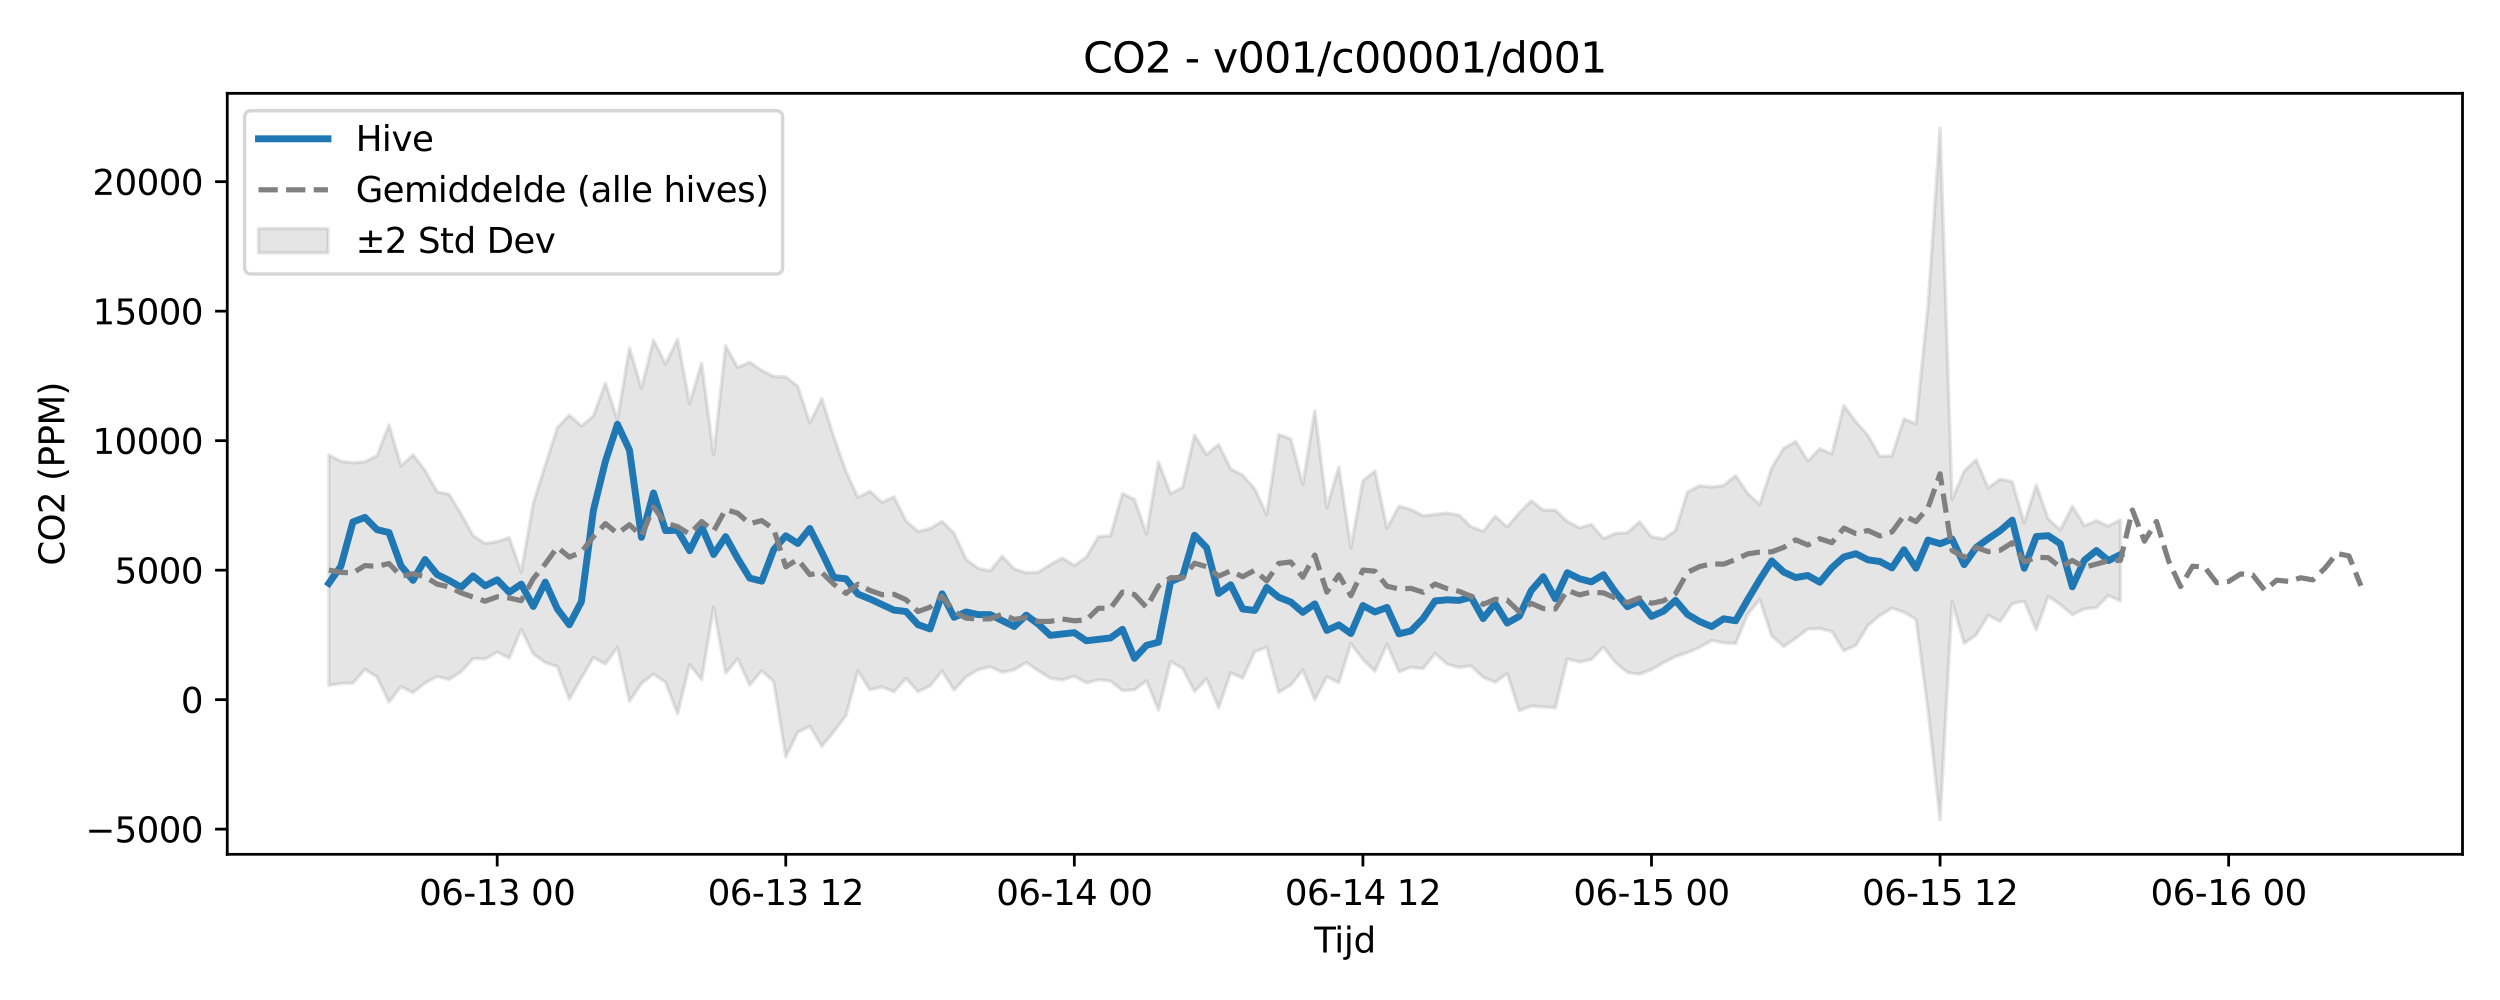 <?xml version="1.0" encoding="utf-8" standalone="no"?>
<!DOCTYPE svg PUBLIC "-//W3C//DTD SVG 1.1//EN"
  "http://www.w3.org/Graphics/SVG/1.1/DTD/svg11.dtd">
<svg xmlns:xlink="http://www.w3.org/1999/xlink" width="720pt" height="288pt" viewBox="0 0 720 288" xmlns="http://www.w3.org/2000/svg" version="1.1">
 <defs>
  <style type="text/css">*{stroke-linejoin: round; stroke-linecap: butt}</style>
 </defs>
 <g id="figure_1">
  <g id="patch_1">
   <path d="M 0 288 
L 720 288 
L 720 0 
L 0 0 
z
" style="fill: #ffffff"/>
  </g>
  <g id="axes_1">
   <g id="patch_2">
    <path d="M 65.45 246.04 
L 709.2 246.04 
L 709.2 26.88 
L 65.45 26.88 
z
" style="fill: #ffffff"/>
   </g>
   <g id="FillBetweenPolyCollection_1">
    <defs>
     <path id="m4237c2430b" d="M 94.711 -156.984 
L 94.711 -90.632 
L 98.174 -91.172 
L 101.637 -91.271 
L 105.1 -95.21 
L 108.563 -93.032 
L 112.026 -85.814 
L 115.489 -90.27 
L 118.952 -88.515 
L 122.414 -91.281 
L 125.877 -93.169 
L 129.34 -92.301 
L 132.803 -94.54 
L 136.266 -98.354 
L 139.729 -98.241 
L 143.192 -100.216 
L 146.655 -98.455 
L 150.117 -106.754 
L 153.58 -99.647 
L 157.043 -97.194 
L 160.506 -96.03 
L 163.969 -86.638 
L 167.432 -92.728 
L 170.895 -98.654 
L 174.358 -96.758 
L 177.821 -101.617 
L 181.283 -86.011 
L 184.746 -91.162 
L 188.209 -93.873 
L 191.672 -91.527 
L 195.135 -82.415 
L 198.598 -96.61 
L 202.061 -92.25 
L 205.524 -113.165 
L 208.987 -94.117 
L 212.449 -98.247 
L 215.912 -90.668 
L 219.375 -94.824 
L 222.838 -91.667 
L 226.301 -70.025 
L 229.764 -77.105 
L 233.227 -78.826 
L 236.69 -73.033 
L 240.152 -77.326 
L 243.615 -81.9 
L 247.078 -94.753 
L 250.541 -89.359 
L 254.004 -90.175 
L 257.467 -88.765 
L 260.93 -92.623 
L 264.393 -88.799 
L 267.856 -90.46 
L 271.318 -94.729 
L 274.781 -89.267 
L 278.244 -93.043 
L 281.707 -95.125 
L 285.17 -95.951 
L 288.633 -94.386 
L 292.096 -95.094 
L 295.559 -97.216 
L 299.021 -94.846 
L 302.484 -92.675 
L 305.947 -92.169 
L 309.41 -93.253 
L 312.873 -91.318 
L 316.336 -92.23 
L 319.799 -91.872 
L 323.262 -89.106 
L 326.725 -89.343 
L 330.187 -91.931 
L 333.65 -83.498 
L 337.113 -97.453 
L 340.576 -95.531 
L 344.039 -88.867 
L 347.502 -92.489 
L 350.965 -84.114 
L 354.428 -94.251 
L 357.89 -92.673 
L 361.353 -100.279 
L 364.816 -101.599 
L 368.279 -88.6 
L 371.742 -90.69 
L 375.205 -95.039 
L 378.668 -86.505 
L 382.131 -93.111 
L 385.594 -91.373 
L 389.056 -102.642 
L 392.519 -98.077 
L 395.982 -94.677 
L 399.445 -102.485 
L 402.908 -94.556 
L 406.371 -95.847 
L 409.834 -95.41 
L 413.297 -99.769 
L 416.76 -96.746 
L 420.222 -95.76 
L 423.685 -96.229 
L 427.148 -92.921 
L 430.611 -91.501 
L 434.074 -94.04 
L 437.537 -83.333 
L 441 -84.666 
L 444.463 -84.392 
L 447.925 -84.155 
L 451.388 -98.231 
L 454.851 -97.361 
L 458.314 -98.034 
L 461.777 -101.612 
L 465.24 -97.188 
L 468.703 -94.32 
L 472.166 -93.838 
L 475.629 -95.147 
L 479.091 -97.151 
L 482.554 -98.906 
L 486.017 -100.079 
L 489.48 -101.571 
L 492.943 -103.537 
L 496.406 -102.876 
L 499.869 -102.69 
L 503.332 -111.082 
L 506.794 -115.342 
L 510.257 -104.881 
L 513.72 -101.808 
L 517.183 -104.176 
L 520.646 -106.823 
L 524.109 -106.947 
L 527.572 -106.138 
L 531.035 -100.593 
L 534.498 -102.142 
L 537.96 -107.837 
L 541.423 -110.757 
L 544.886 -112.848 
L 548.349 -111.665 
L 551.812 -109.635 
L 555.275 -83.462 
L 558.738 -51.922 
L 562.201 -114.728 
L 565.663 -102.727 
L 569.126 -105.119 
L 572.589 -110.8 
L 576.052 -109.027 
L 579.515 -114.128 
L 582.978 -114.89 
L 586.441 -106.621 
L 589.904 -116.256 
L 593.367 -113.887 
L 596.829 -110.962 
L 600.292 -112.621 
L 603.755 -113.01 
L 607.218 -116.474 
L 610.681 -114.95 
L 610.681 -138.306 
L 610.681 -138.306 
L 607.218 -136.493 
L 603.755 -138.059 
L 600.292 -136.603 
L 596.829 -142.207 
L 593.367 -135.382 
L 589.904 -138.537 
L 586.441 -148.33 
L 582.978 -137.431 
L 579.515 -149.275 
L 576.052 -150.034 
L 572.589 -147.462 
L 569.126 -155.562 
L 565.663 -152.287 
L 562.201 -144.189 
L 558.738 -251.158 
L 555.275 -200.111 
L 551.812 -165.897 
L 548.349 -167.327 
L 544.886 -156.754 
L 541.423 -156.527 
L 537.96 -162.604 
L 534.498 -166.506 
L 531.035 -171.218 
L 527.572 -157.275 
L 524.109 -158.775 
L 520.646 -155.239 
L 517.183 -160.866 
L 513.72 -158.917 
L 510.257 -153.259 
L 506.794 -142.679 
L 503.332 -145.888 
L 499.869 -151.028 
L 496.406 -148.176 
L 492.943 -147.72 
L 489.48 -148.097 
L 486.017 -146.282 
L 482.554 -135.204 
L 479.091 -132.785 
L 475.629 -133.38 
L 472.166 -137.726 
L 468.703 -134.586 
L 465.24 -134.373 
L 461.777 -132.884 
L 458.314 -136.946 
L 454.851 -135.988 
L 451.388 -137.823 
L 447.925 -141.093 
L 444.463 -141.068 
L 441 -143.794 
L 437.537 -140.287 
L 434.074 -136.258 
L 430.611 -139.332 
L 427.148 -134.972 
L 423.685 -136.283 
L 420.222 -139.653 
L 416.76 -140.22 
L 413.297 -139.842 
L 409.834 -139.461 
L 406.371 -141.251 
L 402.908 -142.219 
L 399.445 -135.845 
L 395.982 -152.302 
L 392.519 -149.556 
L 389.056 -130.228 
L 385.594 -153.494 
L 382.131 -141.839 
L 378.668 -169.746 
L 375.205 -148.506 
L 371.742 -161.596 
L 368.279 -162.873 
L 364.816 -139.775 
L 361.353 -147.24 
L 357.89 -151.15 
L 354.428 -152.936 
L 350.965 -160.024 
L 347.502 -157.084 
L 344.039 -162.736 
L 340.576 -147.691 
L 337.113 -145.794 
L 333.65 -154.967 
L 330.187 -134.237 
L 326.725 -144.201 
L 323.262 -145.837 
L 319.799 -133.715 
L 316.336 -133.42 
L 312.873 -127.591 
L 309.41 -125.173 
L 305.947 -127.277 
L 302.484 -125.395 
L 299.021 -123.208 
L 295.559 -123.035 
L 292.096 -124.143 
L 288.633 -127.826 
L 285.17 -123.599 
L 281.707 -124.314 
L 278.244 -126.894 
L 274.781 -134.415 
L 271.318 -137.834 
L 267.856 -135.767 
L 264.393 -134.962 
L 260.93 -137.955 
L 257.467 -144.923 
L 254.004 -143.313 
L 250.541 -146.543 
L 247.078 -144.717 
L 243.615 -152.308 
L 240.152 -162.146 
L 236.69 -173.185 
L 233.227 -166.202 
L 229.764 -176.705 
L 226.301 -179.485 
L 222.838 -179.556 
L 219.375 -181.311 
L 215.912 -183.68 
L 212.449 -182.161 
L 208.987 -188.415 
L 205.524 -156.959 
L 202.061 -183.367 
L 198.598 -171.769 
L 195.135 -190.263 
L 191.672 -183.183 
L 188.209 -190.093 
L 184.746 -176.159 
L 181.283 -187.768 
L 177.821 -167.068 
L 174.358 -177.657 
L 170.895 -168.217 
L 167.432 -165.306 
L 163.969 -168.484 
L 160.506 -164.785 
L 157.043 -154.004 
L 153.58 -143.02 
L 150.117 -123.272 
L 146.655 -133.116 
L 143.192 -132.049 
L 139.729 -131.463 
L 136.266 -133.691 
L 132.803 -139.962 
L 129.34 -145.67 
L 125.877 -146.362 
L 122.414 -152.54 
L 118.952 -156.984 
L 115.489 -153.822 
L 112.026 -165.616 
L 108.563 -156.7 
L 105.1 -155.035 
L 101.637 -154.678 
L 98.174 -155.158 
L 94.711 -156.984 
z
" style="stroke: #808080; stroke-opacity: 0.2"/>
    </defs>
    <g clip-path="url(#p8efd96e5f9)">
     <use xlink:href="#m4237c2430b" x="0" y="288" style="fill: #808080; fill-opacity: 0.2; stroke: #808080; stroke-opacity: 0.2"/>
    </g>
   </g>
   <g id="matplotlib.axis_1">
    <g id="xtick_1">
     <g id="line2d_1">
      <defs>
       <path id="m651deb15ec" d="M 0 0 
L 0 3.5 
" style="stroke: #000000; stroke-width: 0.8"/>
      </defs>
      <g>
       <use xlink:href="#m651deb15ec" x="143.192" y="246.04" style="stroke: #000000; stroke-width: 0.8"/>
      </g>
     </g>
     <g id="text_1">
      <!-- 06-13 00 -->
      <g transform="translate(120.711 260.638) scale(0.1 -0.1)">
       <defs>
        <path id="DejaVuSans-30" d="M 2034 4250 
Q 1547 4250 1301 3770 
Q 1056 3291 1056 2328 
Q 1056 1369 1301 889 
Q 1547 409 2034 409 
Q 2525 409 2770 889 
Q 3016 1369 3016 2328 
Q 3016 3291 2770 3770 
Q 2525 4250 2034 4250 
z
M 2034 4750 
Q 2819 4750 3233 4129 
Q 3647 3509 3647 2328 
Q 3647 1150 3233 529 
Q 2819 -91 2034 -91 
Q 1250 -91 836 529 
Q 422 1150 422 2328 
Q 422 3509 836 4129 
Q 1250 4750 2034 4750 
z
" transform="scale(0.016)"/>
        <path id="DejaVuSans-36" d="M 2113 2584 
Q 1688 2584 1439 2293 
Q 1191 2003 1191 1497 
Q 1191 994 1439 701 
Q 1688 409 2113 409 
Q 2538 409 2786 701 
Q 3034 994 3034 1497 
Q 3034 2003 2786 2293 
Q 2538 2584 2113 2584 
z
M 3366 4563 
L 3366 3988 
Q 3128 4100 2886 4159 
Q 2644 4219 2406 4219 
Q 1781 4219 1451 3797 
Q 1122 3375 1075 2522 
Q 1259 2794 1537 2939 
Q 1816 3084 2150 3084 
Q 2853 3084 3261 2657 
Q 3669 2231 3669 1497 
Q 3669 778 3244 343 
Q 2819 -91 2113 -91 
Q 1303 -91 875 529 
Q 447 1150 447 2328 
Q 447 3434 972 4092 
Q 1497 4750 2381 4750 
Q 2619 4750 2861 4703 
Q 3103 4656 3366 4563 
z
" transform="scale(0.016)"/>
        <path id="DejaVuSans-2d" d="M 313 2009 
L 1997 2009 
L 1997 1497 
L 313 1497 
L 313 2009 
z
" transform="scale(0.016)"/>
        <path id="DejaVuSans-31" d="M 794 531 
L 1825 531 
L 1825 4091 
L 703 3866 
L 703 4441 
L 1819 4666 
L 2450 4666 
L 2450 531 
L 3481 531 
L 3481 0 
L 794 0 
L 794 531 
z
" transform="scale(0.016)"/>
        <path id="DejaVuSans-33" d="M 2597 2516 
Q 3050 2419 3304 2112 
Q 3559 1806 3559 1356 
Q 3559 666 3084 287 
Q 2609 -91 1734 -91 
Q 1441 -91 1130 -33 
Q 819 25 488 141 
L 488 750 
Q 750 597 1062 519 
Q 1375 441 1716 441 
Q 2309 441 2620 675 
Q 2931 909 2931 1356 
Q 2931 1769 2642 2001 
Q 2353 2234 1838 2234 
L 1294 2234 
L 1294 2753 
L 1863 2753 
Q 2328 2753 2575 2939 
Q 2822 3125 2822 3475 
Q 2822 3834 2567 4026 
Q 2313 4219 1838 4219 
Q 1578 4219 1281 4162 
Q 984 4106 628 3988 
L 628 4550 
Q 988 4650 1302 4700 
Q 1616 4750 1894 4750 
Q 2613 4750 3031 4423 
Q 3450 4097 3450 3541 
Q 3450 3153 3228 2886 
Q 3006 2619 2597 2516 
z
" transform="scale(0.016)"/>
        <path id="DejaVuSans-20" transform="scale(0.016)"/>
       </defs>
       <use xlink:href="#DejaVuSans-30"/>
       <use xlink:href="#DejaVuSans-36" transform="translate(63.623 0)"/>
       <use xlink:href="#DejaVuSans-2d" transform="translate(127.246 0)"/>
       <use xlink:href="#DejaVuSans-31" transform="translate(163.33 0)"/>
       <use xlink:href="#DejaVuSans-33" transform="translate(226.953 0)"/>
       <use xlink:href="#DejaVuSans-20" transform="translate(290.576 0)"/>
       <use xlink:href="#DejaVuSans-30" transform="translate(322.363 0)"/>
       <use xlink:href="#DejaVuSans-30" transform="translate(385.986 0)"/>
      </g>
     </g>
    </g>
    <g id="xtick_2">
     <g id="line2d_2">
      <g>
       <use xlink:href="#m651deb15ec" x="226.301" y="246.04" style="stroke: #000000; stroke-width: 0.8"/>
      </g>
     </g>
     <g id="text_2">
      <!-- 06-13 12 -->
      <g transform="translate(203.82 260.638) scale(0.1 -0.1)">
       <defs>
        <path id="DejaVuSans-32" d="M 1228 531 
L 3431 531 
L 3431 0 
L 469 0 
L 469 531 
Q 828 903 1448 1529 
Q 2069 2156 2228 2338 
Q 2531 2678 2651 2914 
Q 2772 3150 2772 3378 
Q 2772 3750 2511 3984 
Q 2250 4219 1831 4219 
Q 1534 4219 1204 4116 
Q 875 4013 500 3803 
L 500 4441 
Q 881 4594 1212 4672 
Q 1544 4750 1819 4750 
Q 2544 4750 2975 4387 
Q 3406 4025 3406 3419 
Q 3406 3131 3298 2873 
Q 3191 2616 2906 2266 
Q 2828 2175 2409 1742 
Q 1991 1309 1228 531 
z
" transform="scale(0.016)"/>
       </defs>
       <use xlink:href="#DejaVuSans-30"/>
       <use xlink:href="#DejaVuSans-36" transform="translate(63.623 0)"/>
       <use xlink:href="#DejaVuSans-2d" transform="translate(127.246 0)"/>
       <use xlink:href="#DejaVuSans-31" transform="translate(163.33 0)"/>
       <use xlink:href="#DejaVuSans-33" transform="translate(226.953 0)"/>
       <use xlink:href="#DejaVuSans-20" transform="translate(290.576 0)"/>
       <use xlink:href="#DejaVuSans-31" transform="translate(322.363 0)"/>
       <use xlink:href="#DejaVuSans-32" transform="translate(385.986 0)"/>
      </g>
     </g>
    </g>
    <g id="xtick_3">
     <g id="line2d_3">
      <g>
       <use xlink:href="#m651deb15ec" x="309.41" y="246.04" style="stroke: #000000; stroke-width: 0.8"/>
      </g>
     </g>
     <g id="text_3">
      <!-- 06-14 00 -->
      <g transform="translate(286.93 260.638) scale(0.1 -0.1)">
       <defs>
        <path id="DejaVuSans-34" d="M 2419 4116 
L 825 1625 
L 2419 1625 
L 2419 4116 
z
M 2253 4666 
L 3047 4666 
L 3047 1625 
L 3713 1625 
L 3713 1100 
L 3047 1100 
L 3047 0 
L 2419 0 
L 2419 1100 
L 313 1100 
L 313 1709 
L 2253 4666 
z
" transform="scale(0.016)"/>
       </defs>
       <use xlink:href="#DejaVuSans-30"/>
       <use xlink:href="#DejaVuSans-36" transform="translate(63.623 0)"/>
       <use xlink:href="#DejaVuSans-2d" transform="translate(127.246 0)"/>
       <use xlink:href="#DejaVuSans-31" transform="translate(163.33 0)"/>
       <use xlink:href="#DejaVuSans-34" transform="translate(226.953 0)"/>
       <use xlink:href="#DejaVuSans-20" transform="translate(290.576 0)"/>
       <use xlink:href="#DejaVuSans-30" transform="translate(322.363 0)"/>
       <use xlink:href="#DejaVuSans-30" transform="translate(385.986 0)"/>
      </g>
     </g>
    </g>
    <g id="xtick_4">
     <g id="line2d_4">
      <g>
       <use xlink:href="#m651deb15ec" x="392.519" y="246.04" style="stroke: #000000; stroke-width: 0.8"/>
      </g>
     </g>
     <g id="text_4">
      <!-- 06-14 12 -->
      <g transform="translate(370.039 260.638) scale(0.1 -0.1)">
       <use xlink:href="#DejaVuSans-30"/>
       <use xlink:href="#DejaVuSans-36" transform="translate(63.623 0)"/>
       <use xlink:href="#DejaVuSans-2d" transform="translate(127.246 0)"/>
       <use xlink:href="#DejaVuSans-31" transform="translate(163.33 0)"/>
       <use xlink:href="#DejaVuSans-34" transform="translate(226.953 0)"/>
       <use xlink:href="#DejaVuSans-20" transform="translate(290.576 0)"/>
       <use xlink:href="#DejaVuSans-31" transform="translate(322.363 0)"/>
       <use xlink:href="#DejaVuSans-32" transform="translate(385.986 0)"/>
      </g>
     </g>
    </g>
    <g id="xtick_5">
     <g id="line2d_5">
      <g>
       <use xlink:href="#m651deb15ec" x="475.629" y="246.04" style="stroke: #000000; stroke-width: 0.8"/>
      </g>
     </g>
     <g id="text_5">
      <!-- 06-15 00 -->
      <g transform="translate(453.148 260.638) scale(0.1 -0.1)">
       <defs>
        <path id="DejaVuSans-35" d="M 691 4666 
L 3169 4666 
L 3169 4134 
L 1269 4134 
L 1269 2991 
Q 1406 3038 1543 3061 
Q 1681 3084 1819 3084 
Q 2600 3084 3056 2656 
Q 3513 2228 3513 1497 
Q 3513 744 3044 326 
Q 2575 -91 1722 -91 
Q 1428 -91 1123 -41 
Q 819 9 494 109 
L 494 744 
Q 775 591 1075 516 
Q 1375 441 1709 441 
Q 2250 441 2565 725 
Q 2881 1009 2881 1497 
Q 2881 1984 2565 2268 
Q 2250 2553 1709 2553 
Q 1456 2553 1204 2497 
Q 953 2441 691 2322 
L 691 4666 
z
" transform="scale(0.016)"/>
       </defs>
       <use xlink:href="#DejaVuSans-30"/>
       <use xlink:href="#DejaVuSans-36" transform="translate(63.623 0)"/>
       <use xlink:href="#DejaVuSans-2d" transform="translate(127.246 0)"/>
       <use xlink:href="#DejaVuSans-31" transform="translate(163.33 0)"/>
       <use xlink:href="#DejaVuSans-35" transform="translate(226.953 0)"/>
       <use xlink:href="#DejaVuSans-20" transform="translate(290.576 0)"/>
       <use xlink:href="#DejaVuSans-30" transform="translate(322.363 0)"/>
       <use xlink:href="#DejaVuSans-30" transform="translate(385.986 0)"/>
      </g>
     </g>
    </g>
    <g id="xtick_6">
     <g id="line2d_6">
      <g>
       <use xlink:href="#m651deb15ec" x="558.738" y="246.04" style="stroke: #000000; stroke-width: 0.8"/>
      </g>
     </g>
     <g id="text_6">
      <!-- 06-15 12 -->
      <g transform="translate(536.257 260.638) scale(0.1 -0.1)">
       <use xlink:href="#DejaVuSans-30"/>
       <use xlink:href="#DejaVuSans-36" transform="translate(63.623 0)"/>
       <use xlink:href="#DejaVuSans-2d" transform="translate(127.246 0)"/>
       <use xlink:href="#DejaVuSans-31" transform="translate(163.33 0)"/>
       <use xlink:href="#DejaVuSans-35" transform="translate(226.953 0)"/>
       <use xlink:href="#DejaVuSans-20" transform="translate(290.576 0)"/>
       <use xlink:href="#DejaVuSans-31" transform="translate(322.363 0)"/>
       <use xlink:href="#DejaVuSans-32" transform="translate(385.986 0)"/>
      </g>
     </g>
    </g>
    <g id="xtick_7">
     <g id="line2d_7">
      <g>
       <use xlink:href="#m651deb15ec" x="641.847" y="246.04" style="stroke: #000000; stroke-width: 0.8"/>
      </g>
     </g>
     <g id="text_7">
      <!-- 06-16 00 -->
      <g transform="translate(619.366 260.638) scale(0.1 -0.1)">
       <use xlink:href="#DejaVuSans-30"/>
       <use xlink:href="#DejaVuSans-36" transform="translate(63.623 0)"/>
       <use xlink:href="#DejaVuSans-2d" transform="translate(127.246 0)"/>
       <use xlink:href="#DejaVuSans-31" transform="translate(163.33 0)"/>
       <use xlink:href="#DejaVuSans-36" transform="translate(226.953 0)"/>
       <use xlink:href="#DejaVuSans-20" transform="translate(290.576 0)"/>
       <use xlink:href="#DejaVuSans-30" transform="translate(322.363 0)"/>
       <use xlink:href="#DejaVuSans-30" transform="translate(385.986 0)"/>
      </g>
     </g>
    </g>
    <g id="text_8">
     <!-- Tijd -->
     <g transform="translate(378.475 274.317) scale(0.1 -0.1)">
      <defs>
       <path id="DejaVuSans-54" d="M -19 4666 
L 3928 4666 
L 3928 4134 
L 2272 4134 
L 2272 0 
L 1638 0 
L 1638 4134 
L -19 4134 
L -19 4666 
z
" transform="scale(0.016)"/>
       <path id="DejaVuSans-69" d="M 603 3500 
L 1178 3500 
L 1178 0 
L 603 0 
L 603 3500 
z
M 603 4863 
L 1178 4863 
L 1178 4134 
L 603 4134 
L 603 4863 
z
" transform="scale(0.016)"/>
       <path id="DejaVuSans-6a" d="M 603 3500 
L 1178 3500 
L 1178 -63 
Q 1178 -731 923 -1031 
Q 669 -1331 103 -1331 
L -116 -1331 
L -116 -844 
L 38 -844 
Q 366 -844 484 -692 
Q 603 -541 603 -63 
L 603 3500 
z
M 603 4863 
L 1178 4863 
L 1178 4134 
L 603 4134 
L 603 4863 
z
" transform="scale(0.016)"/>
       <path id="DejaVuSans-64" d="M 2906 2969 
L 2906 4863 
L 3481 4863 
L 3481 0 
L 2906 0 
L 2906 525 
Q 2725 213 2448 61 
Q 2172 -91 1784 -91 
Q 1150 -91 751 415 
Q 353 922 353 1747 
Q 353 2572 751 3078 
Q 1150 3584 1784 3584 
Q 2172 3584 2448 3432 
Q 2725 3281 2906 2969 
z
M 947 1747 
Q 947 1113 1208 752 
Q 1469 391 1925 391 
Q 2381 391 2643 752 
Q 2906 1113 2906 1747 
Q 2906 2381 2643 2742 
Q 2381 3103 1925 3103 
Q 1469 3103 1208 2742 
Q 947 2381 947 1747 
z
" transform="scale(0.016)"/>
      </defs>
      <use xlink:href="#DejaVuSans-54"/>
      <use xlink:href="#DejaVuSans-69" transform="translate(57.959 0)"/>
      <use xlink:href="#DejaVuSans-6a" transform="translate(85.742 0)"/>
      <use xlink:href="#DejaVuSans-64" transform="translate(113.525 0)"/>
     </g>
    </g>
   </g>
   <g id="matplotlib.axis_2">
    <g id="ytick_1">
     <g id="line2d_8">
      <defs>
       <path id="m683d56bf84" d="M 0 0 
L -3.5 0 
" style="stroke: #000000; stroke-width: 0.8"/>
      </defs>
      <g>
       <use xlink:href="#m683d56bf84" x="65.45" y="238.797" style="stroke: #000000; stroke-width: 0.8"/>
      </g>
     </g>
     <g id="text_9">
      <!-- −5000 -->
      <g transform="translate(24.62 242.596) scale(0.1 -0.1)">
       <defs>
        <path id="DejaVuSans-2212" d="M 678 2272 
L 4684 2272 
L 4684 1741 
L 678 1741 
L 678 2272 
z
" transform="scale(0.016)"/>
       </defs>
       <use xlink:href="#DejaVuSans-2212"/>
       <use xlink:href="#DejaVuSans-35" transform="translate(83.789 0)"/>
       <use xlink:href="#DejaVuSans-30" transform="translate(147.412 0)"/>
       <use xlink:href="#DejaVuSans-30" transform="translate(211.035 0)"/>
       <use xlink:href="#DejaVuSans-30" transform="translate(274.658 0)"/>
      </g>
     </g>
    </g>
    <g id="ytick_2">
     <g id="line2d_9">
      <g>
       <use xlink:href="#m683d56bf84" x="65.45" y="201.502" style="stroke: #000000; stroke-width: 0.8"/>
      </g>
     </g>
     <g id="text_10">
      <!-- 0 -->
      <g transform="translate(52.087 205.302) scale(0.1 -0.1)">
       <use xlink:href="#DejaVuSans-30"/>
      </g>
     </g>
    </g>
    <g id="ytick_3">
     <g id="line2d_10">
      <g>
       <use xlink:href="#m683d56bf84" x="65.45" y="164.208" style="stroke: #000000; stroke-width: 0.8"/>
      </g>
     </g>
     <g id="text_11">
      <!-- 5000 -->
      <g transform="translate(33 168.007) scale(0.1 -0.1)">
       <use xlink:href="#DejaVuSans-35"/>
       <use xlink:href="#DejaVuSans-30" transform="translate(63.623 0)"/>
       <use xlink:href="#DejaVuSans-30" transform="translate(127.246 0)"/>
       <use xlink:href="#DejaVuSans-30" transform="translate(190.869 0)"/>
      </g>
     </g>
    </g>
    <g id="ytick_4">
     <g id="line2d_11">
      <g>
       <use xlink:href="#m683d56bf84" x="65.45" y="126.913" style="stroke: #000000; stroke-width: 0.8"/>
      </g>
     </g>
     <g id="text_12">
      <!-- 10000 -->
      <g transform="translate(26.637 130.712) scale(0.1 -0.1)">
       <use xlink:href="#DejaVuSans-31"/>
       <use xlink:href="#DejaVuSans-30" transform="translate(63.623 0)"/>
       <use xlink:href="#DejaVuSans-30" transform="translate(127.246 0)"/>
       <use xlink:href="#DejaVuSans-30" transform="translate(190.869 0)"/>
       <use xlink:href="#DejaVuSans-30" transform="translate(254.492 0)"/>
      </g>
     </g>
    </g>
    <g id="ytick_5">
     <g id="line2d_12">
      <g>
       <use xlink:href="#m683d56bf84" x="65.45" y="89.618" style="stroke: #000000; stroke-width: 0.8"/>
      </g>
     </g>
     <g id="text_13">
      <!-- 15000 -->
      <g transform="translate(26.637 93.417) scale(0.1 -0.1)">
       <use xlink:href="#DejaVuSans-31"/>
       <use xlink:href="#DejaVuSans-35" transform="translate(63.623 0)"/>
       <use xlink:href="#DejaVuSans-30" transform="translate(127.246 0)"/>
       <use xlink:href="#DejaVuSans-30" transform="translate(190.869 0)"/>
       <use xlink:href="#DejaVuSans-30" transform="translate(254.492 0)"/>
      </g>
     </g>
    </g>
    <g id="ytick_6">
     <g id="line2d_13">
      <g>
       <use xlink:href="#m683d56bf84" x="65.45" y="52.323" style="stroke: #000000; stroke-width: 0.8"/>
      </g>
     </g>
     <g id="text_14">
      <!-- 20000 -->
      <g transform="translate(26.637 56.123) scale(0.1 -0.1)">
       <use xlink:href="#DejaVuSans-32"/>
       <use xlink:href="#DejaVuSans-30" transform="translate(63.623 0)"/>
       <use xlink:href="#DejaVuSans-30" transform="translate(127.246 0)"/>
       <use xlink:href="#DejaVuSans-30" transform="translate(190.869 0)"/>
       <use xlink:href="#DejaVuSans-30" transform="translate(254.492 0)"/>
      </g>
     </g>
    </g>
    <g id="text_15">
     <!-- CO2 (PPM) -->
     <g transform="translate(18.541 162.903) rotate(-90) scale(0.1 -0.1)">
      <defs>
       <path id="DejaVuSans-43" d="M 4122 4306 
L 4122 3641 
Q 3803 3938 3442 4084 
Q 3081 4231 2675 4231 
Q 1875 4231 1450 3742 
Q 1025 3253 1025 2328 
Q 1025 1406 1450 917 
Q 1875 428 2675 428 
Q 3081 428 3442 575 
Q 3803 722 4122 1019 
L 4122 359 
Q 3791 134 3420 21 
Q 3050 -91 2638 -91 
Q 1578 -91 968 557 
Q 359 1206 359 2328 
Q 359 3453 968 4101 
Q 1578 4750 2638 4750 
Q 3056 4750 3426 4639 
Q 3797 4528 4122 4306 
z
" transform="scale(0.016)"/>
       <path id="DejaVuSans-4f" d="M 2522 4238 
Q 1834 4238 1429 3725 
Q 1025 3213 1025 2328 
Q 1025 1447 1429 934 
Q 1834 422 2522 422 
Q 3209 422 3611 934 
Q 4013 1447 4013 2328 
Q 4013 3213 3611 3725 
Q 3209 4238 2522 4238 
z
M 2522 4750 
Q 3503 4750 4090 4092 
Q 4678 3434 4678 2328 
Q 4678 1225 4090 567 
Q 3503 -91 2522 -91 
Q 1538 -91 948 565 
Q 359 1222 359 2328 
Q 359 3434 948 4092 
Q 1538 4750 2522 4750 
z
" transform="scale(0.016)"/>
       <path id="DejaVuSans-28" d="M 1984 4856 
Q 1566 4138 1362 3434 
Q 1159 2731 1159 2009 
Q 1159 1288 1364 580 
Q 1569 -128 1984 -844 
L 1484 -844 
Q 1016 -109 783 600 
Q 550 1309 550 2009 
Q 550 2706 781 3412 
Q 1013 4119 1484 4856 
L 1984 4856 
z
" transform="scale(0.016)"/>
       <path id="DejaVuSans-50" d="M 1259 4147 
L 1259 2394 
L 2053 2394 
Q 2494 2394 2734 2622 
Q 2975 2850 2975 3272 
Q 2975 3691 2734 3919 
Q 2494 4147 2053 4147 
L 1259 4147 
z
M 628 4666 
L 2053 4666 
Q 2838 4666 3239 4311 
Q 3641 3956 3641 3272 
Q 3641 2581 3239 2228 
Q 2838 1875 2053 1875 
L 1259 1875 
L 1259 0 
L 628 0 
L 628 4666 
z
" transform="scale(0.016)"/>
       <path id="DejaVuSans-4d" d="M 628 4666 
L 1569 4666 
L 2759 1491 
L 3956 4666 
L 4897 4666 
L 4897 0 
L 4281 0 
L 4281 4097 
L 3078 897 
L 2444 897 
L 1241 4097 
L 1241 0 
L 628 0 
L 628 4666 
z
" transform="scale(0.016)"/>
       <path id="DejaVuSans-29" d="M 513 4856 
L 1013 4856 
Q 1481 4119 1714 3412 
Q 1947 2706 1947 2009 
Q 1947 1309 1714 600 
Q 1481 -109 1013 -844 
L 513 -844 
Q 928 -128 1133 580 
Q 1338 1288 1338 2009 
Q 1338 2731 1133 3434 
Q 928 4138 513 4856 
z
" transform="scale(0.016)"/>
      </defs>
      <use xlink:href="#DejaVuSans-43"/>
      <use xlink:href="#DejaVuSans-4f" transform="translate(69.824 0)"/>
      <use xlink:href="#DejaVuSans-32" transform="translate(148.535 0)"/>
      <use xlink:href="#DejaVuSans-20" transform="translate(212.158 0)"/>
      <use xlink:href="#DejaVuSans-28" transform="translate(243.945 0)"/>
      <use xlink:href="#DejaVuSans-50" transform="translate(282.959 0)"/>
      <use xlink:href="#DejaVuSans-50" transform="translate(343.262 0)"/>
      <use xlink:href="#DejaVuSans-4d" transform="translate(403.564 0)"/>
      <use xlink:href="#DejaVuSans-29" transform="translate(489.844 0)"/>
     </g>
    </g>
   </g>
   <g id="line2d_14">
    <path d="M 94.711 167.982 
L 98.174 163.067 
L 101.637 150.312 
L 105.1 149.014 
L 108.563 152.542 
L 112.026 153.36 
L 115.489 162.942 
L 118.952 167.132 
L 122.414 161.14 
L 125.877 165.453 
L 129.34 167.152 
L 132.803 169.151 
L 136.266 165.869 
L 139.729 168.698 
L 143.192 166.99 
L 146.655 170.56 
L 150.117 168.241 
L 153.58 174.658 
L 157.043 167.654 
L 160.506 175.344 
L 163.969 179.919 
L 167.432 173.298 
L 170.895 146.992 
L 174.358 132.838 
L 177.821 122.209 
L 181.283 129.603 
L 184.746 154.75 
L 188.209 141.978 
L 191.672 152.82 
L 195.135 152.689 
L 198.598 158.616 
L 202.061 151.639 
L 205.524 159.68 
L 208.987 154.556 
L 212.449 160.824 
L 215.912 166.49 
L 219.375 167.374 
L 222.838 158.265 
L 226.301 154.315 
L 229.764 156.523 
L 233.227 152.217 
L 236.69 159.069 
L 240.152 166.322 
L 243.615 166.684 
L 247.078 171.085 
L 250.541 172.49 
L 257.467 175.721 
L 260.93 176.11 
L 264.393 179.904 
L 267.856 181.132 
L 271.318 171.028 
L 274.781 177.781 
L 278.244 176.246 
L 281.707 177.01 
L 285.17 177.01 
L 292.096 180.438 
L 295.559 177.176 
L 299.021 179.727 
L 302.484 182.977 
L 309.41 182.209 
L 312.873 184.536 
L 319.799 183.738 
L 323.262 181.246 
L 326.725 189.6 
L 330.187 185.851 
L 333.65 184.951 
L 337.113 167.516 
L 340.576 166.077 
L 344.039 154.168 
L 347.502 157.743 
L 350.965 170.908 
L 354.428 168.422 
L 357.89 175.391 
L 361.353 175.804 
L 364.816 169.195 
L 368.279 172.015 
L 371.742 173.377 
L 375.205 176.353 
L 378.668 173.927 
L 382.131 181.557 
L 385.594 179.978 
L 389.056 182.45 
L 392.519 174.394 
L 395.982 176.239 
L 399.445 174.929 
L 402.908 182.539 
L 406.371 181.692 
L 409.834 178.153 
L 413.297 173.071 
L 416.76 172.741 
L 420.222 172.912 
L 423.685 171.968 
L 427.148 178.144 
L 430.611 173.84 
L 434.074 179.436 
L 437.537 177.507 
L 441 170.073 
L 444.463 166.1 
L 447.925 172.418 
L 451.388 164.949 
L 454.851 166.667 
L 458.314 167.569 
L 461.777 165.523 
L 465.24 170.523 
L 468.703 174.737 
L 472.166 173.071 
L 475.629 177.517 
L 479.091 176.005 
L 482.554 172.91 
L 486.017 176.955 
L 489.48 178.996 
L 492.943 180.453 
L 496.406 178.213 
L 499.869 178.773 
L 503.332 172.713 
L 506.794 166.933 
L 510.257 161.547 
L 513.72 164.77 
L 517.183 166.326 
L 520.646 165.747 
L 524.109 167.679 
L 527.572 163.512 
L 531.035 160.409 
L 534.498 159.469 
L 537.96 161.234 
L 541.423 161.716 
L 544.886 163.564 
L 548.349 158.345 
L 551.812 163.628 
L 555.275 155.54 
L 558.738 156.59 
L 562.201 155.254 
L 565.663 162.614 
L 569.126 157.674 
L 572.589 155.162 
L 576.052 152.815 
L 579.515 149.812 
L 582.978 163.661 
L 586.441 154.528 
L 589.904 154.272 
L 593.367 156.6 
L 596.829 168.996 
L 600.292 161.351 
L 603.755 158.556 
L 607.218 161.455 
L 610.681 159.735 
L 610.681 159.735 
" clip-path="url(#p8efd96e5f9)" style="fill: none; stroke: #1f77b4; stroke-width: 2; stroke-linecap: square"/>
   </g>
   <g id="line2d_15">
    <path d="M 94.711 164.192 
L 98.174 164.835 
L 101.637 165.025 
L 105.1 162.878 
L 108.563 163.134 
L 112.026 162.285 
L 115.489 165.954 
L 118.952 165.251 
L 122.414 166.09 
L 125.877 168.234 
L 129.34 169.015 
L 132.803 170.749 
L 139.729 173.148 
L 143.192 171.867 
L 146.655 172.215 
L 150.117 172.987 
L 153.58 166.666 
L 157.043 162.401 
L 160.506 157.593 
L 163.969 160.439 
L 167.432 158.983 
L 170.895 154.565 
L 174.358 150.792 
L 177.821 153.657 
L 181.283 151.111 
L 184.746 154.34 
L 188.209 146.017 
L 191.672 150.645 
L 195.135 151.661 
L 198.598 153.81 
L 202.061 150.192 
L 205.524 152.938 
L 208.987 146.734 
L 212.449 147.796 
L 215.912 150.826 
L 219.375 149.933 
L 222.838 152.389 
L 226.301 163.245 
L 229.764 161.095 
L 233.227 165.486 
L 236.69 164.891 
L 240.152 168.264 
L 243.615 170.896 
L 247.078 168.265 
L 250.541 170.049 
L 254.004 171.256 
L 257.467 171.156 
L 260.93 172.711 
L 264.393 176.119 
L 267.856 174.886 
L 271.318 171.718 
L 274.781 176.159 
L 278.244 178.032 
L 281.707 178.28 
L 285.17 178.225 
L 288.633 176.894 
L 292.096 178.382 
L 295.559 177.874 
L 299.021 178.973 
L 302.484 178.965 
L 305.947 178.277 
L 309.41 178.787 
L 312.873 178.546 
L 316.336 175.175 
L 319.799 175.206 
L 323.262 170.528 
L 326.725 171.228 
L 330.187 174.916 
L 333.65 168.767 
L 337.113 166.377 
L 340.576 166.389 
L 344.039 162.198 
L 347.502 163.214 
L 350.965 165.931 
L 354.428 164.407 
L 357.89 166.088 
L 361.353 164.24 
L 364.816 167.313 
L 368.279 162.263 
L 371.742 161.857 
L 375.205 166.227 
L 378.668 159.875 
L 382.131 170.525 
L 385.594 165.566 
L 389.056 171.565 
L 392.519 164.183 
L 395.982 164.511 
L 399.445 168.835 
L 402.908 169.612 
L 406.371 169.451 
L 409.834 170.564 
L 413.297 168.195 
L 416.76 169.517 
L 420.222 170.293 
L 423.685 171.744 
L 427.148 174.053 
L 430.611 172.584 
L 434.074 172.851 
L 437.537 176.19 
L 441 173.77 
L 444.463 175.27 
L 447.925 175.376 
L 451.388 169.973 
L 454.851 171.325 
L 458.314 170.51 
L 461.777 170.752 
L 465.24 172.22 
L 468.703 173.547 
L 472.166 172.218 
L 475.629 173.737 
L 479.091 173.032 
L 482.554 170.945 
L 486.017 164.82 
L 489.48 163.166 
L 492.943 162.372 
L 496.406 162.474 
L 499.869 161.141 
L 503.332 159.515 
L 506.794 158.989 
L 510.257 158.93 
L 513.72 157.638 
L 517.183 155.479 
L 520.646 156.969 
L 524.109 155.139 
L 527.572 156.294 
L 531.035 152.095 
L 534.498 153.676 
L 537.96 152.78 
L 541.423 154.358 
L 544.886 153.199 
L 548.349 148.504 
L 551.812 150.234 
L 555.275 146.213 
L 558.738 136.46 
L 562.201 158.541 
L 565.663 160.493 
L 569.126 157.659 
L 572.589 158.869 
L 576.052 158.47 
L 579.515 156.298 
L 582.978 161.839 
L 586.441 160.524 
L 589.904 160.603 
L 593.367 163.365 
L 596.829 161.416 
L 600.292 163.388 
L 607.218 161.516 
L 610.681 161.372 
L 614.144 146.903 
L 617.607 155.851 
L 621.07 150.192 
L 624.533 161.505 
L 627.995 168.927 
L 631.458 163.081 
L 634.921 163.29 
L 638.384 167.815 
L 641.847 167.465 
L 645.31 165.287 
L 648.773 165.6 
L 652.236 169.983 
L 655.698 167.094 
L 659.161 167.442 
L 662.624 166.398 
L 666.087 167.012 
L 669.55 163.666 
L 673.013 159.408 
L 676.476 160.088 
L 679.939 168.713 
L 679.939 168.713 
" clip-path="url(#p8efd96e5f9)" style="fill: none; stroke-dasharray: 5.55,2.4; stroke-dashoffset: 0; stroke: #808080; stroke-width: 1.5"/>
   </g>
   <g id="patch_3">
    <path d="M 65.45 246.04 
L 65.45 26.88 
" style="fill: none; stroke: #000000; stroke-width: 0.8; stroke-linejoin: miter; stroke-linecap: square"/>
   </g>
   <g id="patch_4">
    <path d="M 709.2 246.04 
L 709.2 26.88 
" style="fill: none; stroke: #000000; stroke-width: 0.8; stroke-linejoin: miter; stroke-linecap: square"/>
   </g>
   <g id="patch_5">
    <path d="M 65.45 246.04 
L 709.2 246.04 
" style="fill: none; stroke: #000000; stroke-width: 0.8; stroke-linejoin: miter; stroke-linecap: square"/>
   </g>
   <g id="patch_6">
    <path d="M 65.45 26.88 
L 709.2 26.88 
" style="fill: none; stroke: #000000; stroke-width: 0.8; stroke-linejoin: miter; stroke-linecap: square"/>
   </g>
   <g id="text_16">
    <!-- CO2 - v001/c00001/d001 -->
    <g transform="translate(311.922 20.88) scale(0.12 -0.12)">
     <defs>
      <path id="DejaVuSans-76" d="M 191 3500 
L 800 3500 
L 1894 563 
L 2988 3500 
L 3597 3500 
L 2284 0 
L 1503 0 
L 191 3500 
z
" transform="scale(0.016)"/>
      <path id="DejaVuSans-2f" d="M 1625 4666 
L 2156 4666 
L 531 -594 
L 0 -594 
L 1625 4666 
z
" transform="scale(0.016)"/>
      <path id="DejaVuSans-63" d="M 3122 3366 
L 3122 2828 
Q 2878 2963 2633 3030 
Q 2388 3097 2138 3097 
Q 1578 3097 1268 2742 
Q 959 2388 959 1747 
Q 959 1106 1268 751 
Q 1578 397 2138 397 
Q 2388 397 2633 464 
Q 2878 531 3122 666 
L 3122 134 
Q 2881 22 2623 -34 
Q 2366 -91 2075 -91 
Q 1284 -91 818 406 
Q 353 903 353 1747 
Q 353 2603 823 3093 
Q 1294 3584 2113 3584 
Q 2378 3584 2631 3529 
Q 2884 3475 3122 3366 
z
" transform="scale(0.016)"/>
     </defs>
     <use xlink:href="#DejaVuSans-43"/>
     <use xlink:href="#DejaVuSans-4f" transform="translate(69.824 0)"/>
     <use xlink:href="#DejaVuSans-32" transform="translate(148.535 0)"/>
     <use xlink:href="#DejaVuSans-20" transform="translate(212.158 0)"/>
     <use xlink:href="#DejaVuSans-2d" transform="translate(243.945 0)"/>
     <use xlink:href="#DejaVuSans-20" transform="translate(280.029 0)"/>
     <use xlink:href="#DejaVuSans-76" transform="translate(311.816 0)"/>
     <use xlink:href="#DejaVuSans-30" transform="translate(370.996 0)"/>
     <use xlink:href="#DejaVuSans-30" transform="translate(434.619 0)"/>
     <use xlink:href="#DejaVuSans-31" transform="translate(498.242 0)"/>
     <use xlink:href="#DejaVuSans-2f" transform="translate(561.865 0)"/>
     <use xlink:href="#DejaVuSans-63" transform="translate(595.557 0)"/>
     <use xlink:href="#DejaVuSans-30" transform="translate(650.537 0)"/>
     <use xlink:href="#DejaVuSans-30" transform="translate(714.16 0)"/>
     <use xlink:href="#DejaVuSans-30" transform="translate(777.783 0)"/>
     <use xlink:href="#DejaVuSans-30" transform="translate(841.406 0)"/>
     <use xlink:href="#DejaVuSans-31" transform="translate(905.029 0)"/>
     <use xlink:href="#DejaVuSans-2f" transform="translate(968.652 0)"/>
     <use xlink:href="#DejaVuSans-64" transform="translate(1002.344 0)"/>
     <use xlink:href="#DejaVuSans-30" transform="translate(1065.82 0)"/>
     <use xlink:href="#DejaVuSans-30" transform="translate(1129.443 0)"/>
     <use xlink:href="#DejaVuSans-31" transform="translate(1193.066 0)"/>
    </g>
   </g>
   <g id="legend_1">
    <g id="patch_7">
     <path d="M 72.45 78.914 
L 223.394 78.914 
Q 225.394 78.914 225.394 76.914 
L 225.394 33.88 
Q 225.394 31.88 223.394 31.88 
L 72.45 31.88 
Q 70.45 31.88 70.45 33.88 
L 70.45 76.914 
Q 70.45 78.914 72.45 78.914 
z
" style="fill: #ffffff; opacity: 0.8; stroke: #cccccc; stroke-linejoin: miter"/>
    </g>
    <g id="line2d_16">
     <path d="M 74.45 39.978 
L 84.45 39.978 
L 94.45 39.978 
" style="fill: none; stroke: #1f77b4; stroke-width: 2; stroke-linecap: square"/>
    </g>
    <g id="text_17">
     <!-- Hive -->
     <g transform="translate(102.45 43.478) scale(0.1 -0.1)">
      <defs>
       <path id="DejaVuSans-48" d="M 628 4666 
L 1259 4666 
L 1259 2753 
L 3553 2753 
L 3553 4666 
L 4184 4666 
L 4184 0 
L 3553 0 
L 3553 2222 
L 1259 2222 
L 1259 0 
L 628 0 
L 628 4666 
z
" transform="scale(0.016)"/>
       <path id="DejaVuSans-65" d="M 3597 1894 
L 3597 1613 
L 953 1613 
Q 991 1019 1311 708 
Q 1631 397 2203 397 
Q 2534 397 2845 478 
Q 3156 559 3463 722 
L 3463 178 
Q 3153 47 2828 -22 
Q 2503 -91 2169 -91 
Q 1331 -91 842 396 
Q 353 884 353 1716 
Q 353 2575 817 3079 
Q 1281 3584 2069 3584 
Q 2775 3584 3186 3129 
Q 3597 2675 3597 1894 
z
M 3022 2063 
Q 3016 2534 2758 2815 
Q 2500 3097 2075 3097 
Q 1594 3097 1305 2825 
Q 1016 2553 972 2059 
L 3022 2063 
z
" transform="scale(0.016)"/>
      </defs>
      <use xlink:href="#DejaVuSans-48"/>
      <use xlink:href="#DejaVuSans-69" transform="translate(75.195 0)"/>
      <use xlink:href="#DejaVuSans-76" transform="translate(102.979 0)"/>
      <use xlink:href="#DejaVuSans-65" transform="translate(162.158 0)"/>
     </g>
    </g>
    <g id="line2d_17">
     <path d="M 74.45 54.657 
L 84.45 54.657 
L 94.45 54.657 
" style="fill: none; stroke-dasharray: 5.55,2.4; stroke-dashoffset: 0; stroke: #808080; stroke-width: 1.5"/>
    </g>
    <g id="text_18">
     <!-- Gemiddelde (alle hives) -->
     <g transform="translate(102.45 58.157) scale(0.1 -0.1)">
      <defs>
       <path id="DejaVuSans-47" d="M 3809 666 
L 3809 1919 
L 2778 1919 
L 2778 2438 
L 4434 2438 
L 4434 434 
Q 4069 175 3628 42 
Q 3188 -91 2688 -91 
Q 1594 -91 976 548 
Q 359 1188 359 2328 
Q 359 3472 976 4111 
Q 1594 4750 2688 4750 
Q 3144 4750 3555 4637 
Q 3966 4525 4313 4306 
L 4313 3634 
Q 3963 3931 3569 4081 
Q 3175 4231 2741 4231 
Q 1884 4231 1454 3753 
Q 1025 3275 1025 2328 
Q 1025 1384 1454 906 
Q 1884 428 2741 428 
Q 3075 428 3337 486 
Q 3600 544 3809 666 
z
" transform="scale(0.016)"/>
       <path id="DejaVuSans-6d" d="M 3328 2828 
Q 3544 3216 3844 3400 
Q 4144 3584 4550 3584 
Q 5097 3584 5394 3201 
Q 5691 2819 5691 2113 
L 5691 0 
L 5113 0 
L 5113 2094 
Q 5113 2597 4934 2840 
Q 4756 3084 4391 3084 
Q 3944 3084 3684 2787 
Q 3425 2491 3425 1978 
L 3425 0 
L 2847 0 
L 2847 2094 
Q 2847 2600 2669 2842 
Q 2491 3084 2119 3084 
Q 1678 3084 1418 2786 
Q 1159 2488 1159 1978 
L 1159 0 
L 581 0 
L 581 3500 
L 1159 3500 
L 1159 2956 
Q 1356 3278 1631 3431 
Q 1906 3584 2284 3584 
Q 2666 3584 2933 3390 
Q 3200 3197 3328 2828 
z
" transform="scale(0.016)"/>
       <path id="DejaVuSans-6c" d="M 603 4863 
L 1178 4863 
L 1178 0 
L 603 0 
L 603 4863 
z
" transform="scale(0.016)"/>
       <path id="DejaVuSans-61" d="M 2194 1759 
Q 1497 1759 1228 1600 
Q 959 1441 959 1056 
Q 959 750 1161 570 
Q 1363 391 1709 391 
Q 2188 391 2477 730 
Q 2766 1069 2766 1631 
L 2766 1759 
L 2194 1759 
z
M 3341 1997 
L 3341 0 
L 2766 0 
L 2766 531 
Q 2569 213 2275 61 
Q 1981 -91 1556 -91 
Q 1019 -91 701 211 
Q 384 513 384 1019 
Q 384 1609 779 1909 
Q 1175 2209 1959 2209 
L 2766 2209 
L 2766 2266 
Q 2766 2663 2505 2880 
Q 2244 3097 1772 3097 
Q 1472 3097 1187 3025 
Q 903 2953 641 2809 
L 641 3341 
Q 956 3463 1253 3523 
Q 1550 3584 1831 3584 
Q 2591 3584 2966 3190 
Q 3341 2797 3341 1997 
z
" transform="scale(0.016)"/>
       <path id="DejaVuSans-68" d="M 3513 2113 
L 3513 0 
L 2938 0 
L 2938 2094 
Q 2938 2591 2744 2837 
Q 2550 3084 2163 3084 
Q 1697 3084 1428 2787 
Q 1159 2491 1159 1978 
L 1159 0 
L 581 0 
L 581 4863 
L 1159 4863 
L 1159 2956 
Q 1366 3272 1645 3428 
Q 1925 3584 2291 3584 
Q 2894 3584 3203 3211 
Q 3513 2838 3513 2113 
z
" transform="scale(0.016)"/>
       <path id="DejaVuSans-73" d="M 2834 3397 
L 2834 2853 
Q 2591 2978 2328 3040 
Q 2066 3103 1784 3103 
Q 1356 3103 1142 2972 
Q 928 2841 928 2578 
Q 928 2378 1081 2264 
Q 1234 2150 1697 2047 
L 1894 2003 
Q 2506 1872 2764 1633 
Q 3022 1394 3022 966 
Q 3022 478 2636 193 
Q 2250 -91 1575 -91 
Q 1294 -91 989 -36 
Q 684 19 347 128 
L 347 722 
Q 666 556 975 473 
Q 1284 391 1588 391 
Q 1994 391 2212 530 
Q 2431 669 2431 922 
Q 2431 1156 2273 1281 
Q 2116 1406 1581 1522 
L 1381 1569 
Q 847 1681 609 1914 
Q 372 2147 372 2553 
Q 372 3047 722 3315 
Q 1072 3584 1716 3584 
Q 2034 3584 2315 3537 
Q 2597 3491 2834 3397 
z
" transform="scale(0.016)"/>
      </defs>
      <use xlink:href="#DejaVuSans-47"/>
      <use xlink:href="#DejaVuSans-65" transform="translate(77.49 0)"/>
      <use xlink:href="#DejaVuSans-6d" transform="translate(139.014 0)"/>
      <use xlink:href="#DejaVuSans-69" transform="translate(236.426 0)"/>
      <use xlink:href="#DejaVuSans-64" transform="translate(264.209 0)"/>
      <use xlink:href="#DejaVuSans-64" transform="translate(327.686 0)"/>
      <use xlink:href="#DejaVuSans-65" transform="translate(391.162 0)"/>
      <use xlink:href="#DejaVuSans-6c" transform="translate(452.686 0)"/>
      <use xlink:href="#DejaVuSans-64" transform="translate(480.469 0)"/>
      <use xlink:href="#DejaVuSans-65" transform="translate(543.945 0)"/>
      <use xlink:href="#DejaVuSans-20" transform="translate(605.469 0)"/>
      <use xlink:href="#DejaVuSans-28" transform="translate(637.256 0)"/>
      <use xlink:href="#DejaVuSans-61" transform="translate(676.27 0)"/>
      <use xlink:href="#DejaVuSans-6c" transform="translate(737.549 0)"/>
      <use xlink:href="#DejaVuSans-6c" transform="translate(765.332 0)"/>
      <use xlink:href="#DejaVuSans-65" transform="translate(793.115 0)"/>
      <use xlink:href="#DejaVuSans-20" transform="translate(854.639 0)"/>
      <use xlink:href="#DejaVuSans-68" transform="translate(886.426 0)"/>
      <use xlink:href="#DejaVuSans-69" transform="translate(949.805 0)"/>
      <use xlink:href="#DejaVuSans-76" transform="translate(977.588 0)"/>
      <use xlink:href="#DejaVuSans-65" transform="translate(1036.768 0)"/>
      <use xlink:href="#DejaVuSans-73" transform="translate(1098.291 0)"/>
      <use xlink:href="#DejaVuSans-29" transform="translate(1150.391 0)"/>
     </g>
    </g>
    <g id="patch_8">
     <path d="M 74.45 72.835 
L 94.45 72.835 
L 94.45 65.835 
L 74.45 65.835 
z
" style="fill: #808080; fill-opacity: 0.2; stroke: #808080; stroke-opacity: 0.2; stroke-linejoin: miter"/>
    </g>
    <g id="text_19">
     <!-- ±2 Std Dev -->
     <g transform="translate(102.45 72.835) scale(0.1 -0.1)">
      <defs>
       <path id="DejaVuSans-b1" d="M 2944 4013 
L 2944 2803 
L 4684 2803 
L 4684 2272 
L 2944 2272 
L 2944 1063 
L 2419 1063 
L 2419 2272 
L 678 2272 
L 678 2803 
L 2419 2803 
L 2419 4013 
L 2944 4013 
z
M 678 531 
L 4684 531 
L 4684 0 
L 678 0 
L 678 531 
z
" transform="scale(0.016)"/>
       <path id="DejaVuSans-53" d="M 3425 4513 
L 3425 3897 
Q 3066 4069 2747 4153 
Q 2428 4238 2131 4238 
Q 1616 4238 1336 4038 
Q 1056 3838 1056 3469 
Q 1056 3159 1242 3001 
Q 1428 2844 1947 2747 
L 2328 2669 
Q 3034 2534 3370 2195 
Q 3706 1856 3706 1288 
Q 3706 609 3251 259 
Q 2797 -91 1919 -91 
Q 1588 -91 1214 -16 
Q 841 59 441 206 
L 441 856 
Q 825 641 1194 531 
Q 1563 422 1919 422 
Q 2459 422 2753 634 
Q 3047 847 3047 1241 
Q 3047 1584 2836 1778 
Q 2625 1972 2144 2069 
L 1759 2144 
Q 1053 2284 737 2584 
Q 422 2884 422 3419 
Q 422 4038 858 4394 
Q 1294 4750 2059 4750 
Q 2388 4750 2728 4690 
Q 3069 4631 3425 4513 
z
" transform="scale(0.016)"/>
       <path id="DejaVuSans-74" d="M 1172 4494 
L 1172 3500 
L 2356 3500 
L 2356 3053 
L 1172 3053 
L 1172 1153 
Q 1172 725 1289 603 
Q 1406 481 1766 481 
L 2356 481 
L 2356 0 
L 1766 0 
Q 1100 0 847 248 
Q 594 497 594 1153 
L 594 3053 
L 172 3053 
L 172 3500 
L 594 3500 
L 594 4494 
L 1172 4494 
z
" transform="scale(0.016)"/>
       <path id="DejaVuSans-44" d="M 1259 4147 
L 1259 519 
L 2022 519 
Q 2988 519 3436 956 
Q 3884 1394 3884 2338 
Q 3884 3275 3436 3711 
Q 2988 4147 2022 4147 
L 1259 4147 
z
M 628 4666 
L 1925 4666 
Q 3281 4666 3915 4102 
Q 4550 3538 4550 2338 
Q 4550 1131 3912 565 
Q 3275 0 1925 0 
L 628 0 
L 628 4666 
z
" transform="scale(0.016)"/>
      </defs>
      <use xlink:href="#DejaVuSans-b1"/>
      <use xlink:href="#DejaVuSans-32" transform="translate(83.789 0)"/>
      <use xlink:href="#DejaVuSans-20" transform="translate(147.412 0)"/>
      <use xlink:href="#DejaVuSans-53" transform="translate(179.199 0)"/>
      <use xlink:href="#DejaVuSans-74" transform="translate(242.676 0)"/>
      <use xlink:href="#DejaVuSans-64" transform="translate(281.885 0)"/>
      <use xlink:href="#DejaVuSans-20" transform="translate(345.361 0)"/>
      <use xlink:href="#DejaVuSans-44" transform="translate(377.148 0)"/>
      <use xlink:href="#DejaVuSans-65" transform="translate(454.15 0)"/>
      <use xlink:href="#DejaVuSans-76" transform="translate(515.674 0)"/>
     </g>
    </g>
   </g>
  </g>
 </g>
 <defs>
  <clipPath id="p8efd96e5f9">
   <rect x="65.45" y="26.88" width="643.75" height="219.16"/>
  </clipPath>
 </defs>
</svg>
